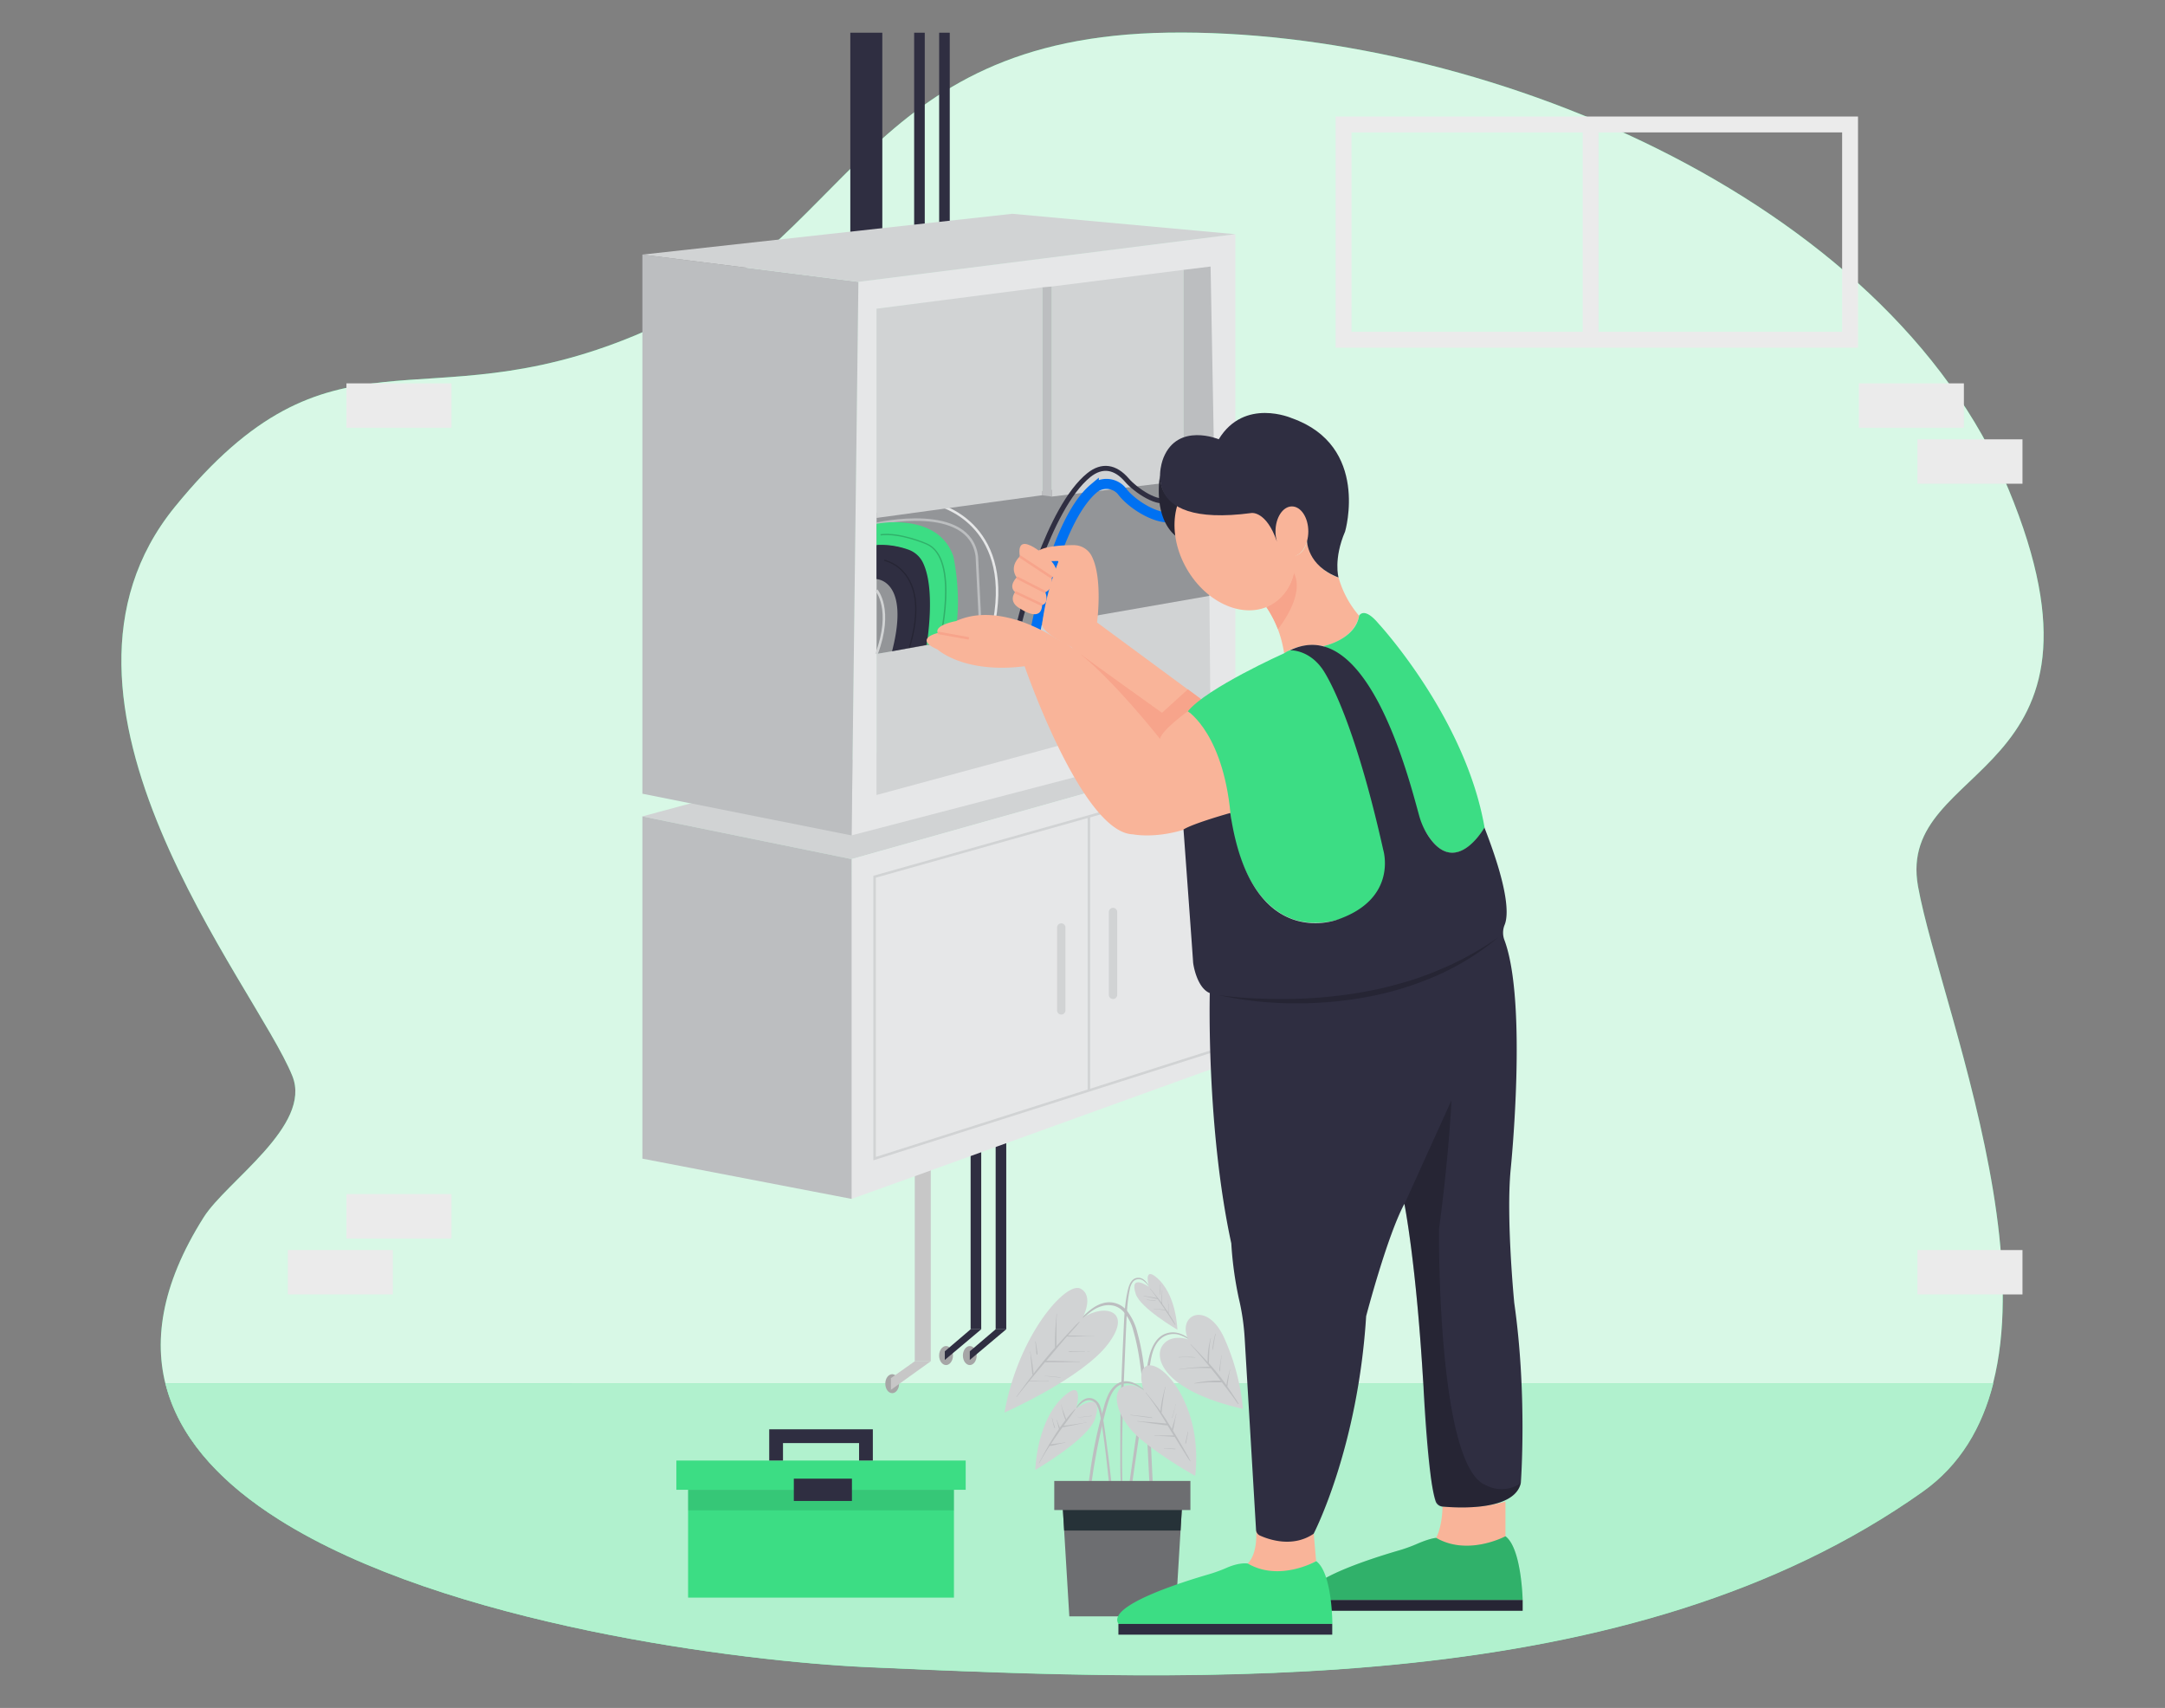  <!DOCTYPE svg PUBLIC "-//W3C//DTD SVG 1.1//EN" "http://www.w3.org/Graphics/SVG/1.1/DTD/svg11.dtd">
<svg id="b00bafa8-0f12-4fac-9687-9a50739ca8d5" data-name="f00a6ec9-61d0-4e5f-b05a-c77931489668" xmlns="http://www.w3.org/2000/svg" xmlns:xlink="http://www.w3.org/1999/xlink" width="865.76" height="682.89" viewBox="0 0 865.76 682.89">
<rect x="0" y="0" width="865.76" height="682.89" fill="#808080" stroke="none"/>
<defs>
<clipPath id="b008e192-d3de-4298-b863-137e851cf1e2">
<path d="M515.89,260s7.29-.38,12.79,7.33c0,0,11.65,15.17,24.46,72.47,0,0,6.08,19.48-18.26,27.88,0,0-37,14-42.89-42.63,0,0-14.7,4.1-18.72,6.6,0,0,3.83,52.31,3.83,53s1.43,10.27,6.68,12.42c0,0-1.43,53.74,8.6,100.08a144.86,144.86,0,0,0,3,21.94,92.32,92.32,0,0,1,2.36,16.12l4.54,76.48a2.68,2.68,0,0,0,1.57,2.28c3.59,1.62,13.12,4.95,21.46-.73,0,0,17.67-33.92,21-87,0,0,8.36-32,15.28-44.9,0,0,4.78,23.4,7.65,73.33,0,0,1.73,36.64,4.86,45.63a3.1,3.1,0,0,0,2.65,2.06c6.18.57,29,1.86,31.42-9.48,0,0,2.63-35.11-2.63-71.89,0,0-3.34-33.92-1.43-53.51,0,0,6.85-66.8-2.56-91.75a8.28,8.28,0,0,1,.16-6c1.47-3.68,1.83-13.4-8.11-38.86,0,0-11.77,21-23.09,2.32a28.75,28.75,0,0,1-3-7.06C563.46,311.55,546.89,245.12,515.89,260Z" fill="none"/>
</clipPath>
<style xmlns="http://www.w3.org/1999/xhtml">*, ::after, ::before { box-sizing: border-box; }
img, svg { vertical-align: middle; }
</style>
<style xmlns="http://www.w3.org/1999/xhtml">*, body, html { -webkit-font-smoothing: antialiased; }
img, svg { max-width: 100%; }
</style>
</defs>
<g id="b7b1f2e6-ca7d-4e2e-817f-29a33e4cff33" data-name="f288c4f6-0b70-4461-a5fe-7bddc1bb3f08">
<path d="M111.5,607.51c66.6,42.08,185.63,56.78,235.44,59,135.44,6.06,305.19,12.64,421.86-70.16,68.62-48.76,7.22-191.43-1.81-242s84.88-41.53,36.12-158.92S590,11.25,467.21,13.05s-126.41,84.88-213.1,121-121-9-184.2,68.63,32.5,191.42,47,227.54c8,19.87-26.38,42.06-35.48,56.53C47,541.27,68.19,580.2,111.5,607.51Z" fill="#3cdd84" data-primary="true"/>
<path d="M111.5,607.51c66.6,42.08,185.63,56.78,235.44,59,135.44,6.06,305.19,12.64,421.86-70.16,68.62-48.76,7.22-191.43-1.81-242s84.88-41.53,36.12-158.92S590,11.25,467.21,13.05s-126.41,84.88-213.1,121-121-9-184.2,68.63,32.5,191.42,47,227.54c8,19.87-26.38,42.06-35.48,56.53C47,541.27,68.19,580.2,111.5,607.51Z" fill="#fff" opacity="0.8" style="isolation:isolate"/>
</g>
<g id="fce7897b-483b-470c-9d66-cb2fcc4fa2b2" data-name="f1ff7662-b122-4570-ba24-3115d9c82164">
<path d="M66.21,553.11C71.62,575,88.4,593,111.59,607.6c66.6,42.08,185.63,56.78,235.44,59,135.44,6.06,305.19,12.64,421.86-70.16,15-10.64,23.74-25.72,28.22-43.35Z" fill="#3cdd84" data-primary="true"/>
<path d="M66.21,553.11C71.62,575,88.4,593,111.59,607.6c66.6,42.08,185.63,56.78,235.44,59,135.44,6.06,305.19,12.64,421.86-70.16,15-10.64,23.74-25.72,28.22-43.35Z" fill="#fff" opacity="0.6" style="isolation:isolate"/>
</g>
<g id="f313ebf7-7de7-48ce-83ba-0cddf527b6ab" data-name="b772d7a3-000e-479b-8e81-b6269830f8d7">
<rect x="138.54" y="477.43" width="42" height="17.75" fill="#ebebeb"/>
<rect x="115.11" y="499.81" width="42" height="17.75" fill="#ebebeb"/>
<rect x="517.25" y="364.38" width="42" height="17.75" fill="#ebebeb"/>
<rect x="493.82" y="386.77" width="42" height="17.75" fill="#ebebeb"/>
<rect x="766.77" y="499.81" width="42" height="17.75" fill="#ebebeb"/>
<rect x="743.34" y="153.28" width="42" height="17.75" fill="#ebebeb"/>
<rect x="766.77" y="175.66" width="42" height="17.75" fill="#ebebeb"/>
<rect x="470.4" y="364.38" width="42" height="17.75" fill="#ebebeb"/>
<rect x="138.54" y="153.28" width="42" height="17.75" fill="#ebebeb"/>
<path d="M743,139H534.11V46.6H743Zm-202.53-6.35H736.65V52.94H540.46Z" fill="#ebebeb"/>
<rect x="632.91" y="52.18" width="6.34" height="81.23" fill="#ebebeb"/>
</g>
<g id="e81d276e-7561-423b-9484-a8ea1c8f7648" data-name="a04bfff2-bebf-486b-b766-0684f16b553b">
<path d="M479.79,538.93c-3.39-3.33-7.78-7.35-13-5.91-4.89,1.35-6.76,6.68-7.63,11.12-1.13,5.72-2,11.5-2.91,17.27s-1.78,11.65-2.62,17.48c-.47,3.29-.93,6.58-1.4,9.87l-.69,4.94c-.22,1.62-.49,3.23-.58,4.86a.47.47,0,0,0,.49.43.46.46,0,0,0,.41-.33c.63-2.74.89-5.6,1.29-8.39s.81-5.6,1.22-8.41q1.23-8.34,2.5-16.69t2.59-16.69c.76-4.71,1.11-10.57,5.29-13.68a8,8,0,0,1,7.82-.74c2.75,1.05,4.94,3,7.1,5C479.76,539.14,479.86,539,479.79,538.93Z" fill="#bcbec0"/>
<path d="M475.15,535.53s-7-2.5-10.37,2.57.67,18,32.27,25.22a88.87,88.87,0,0,0-7.6-28.57C482.67,520,470.6,525.57,475.15,535.53Z" fill="#d1d3d4"/>
<path d="M495.24,561.21a25,25,0,0,0-1.59-2.57c-.53-.81-1.06-1.62-1.61-2.43-.4-.61-.82-1.21-1.23-1.81a1.14,1.14,0,0,1,.06-.45,4.48,4.48,0,0,0,.1-.82c.08-.59.17-1.18.26-1.78s.18-1.17.29-1.76a9.82,9.82,0,0,1,.42-1.86c0-.09-.13-.14-.14,0a8.73,8.73,0,0,1-.28,1c-.08.26-.15.53-.21.79-.16.6-.3,1.21-.44,1.81s-.23,1.12-.32,1.68c-.05.27-.09.54-.13.81-.56-.81-1.13-1.6-1.73-2.38-1.68-2.21-3.45-4.34-5.29-6.42h0c.17-3.32.09-6.61.82-9.88,0-.09-.11-.14-.13,0a34.26,34.26,0,0,0-1.18,9.45l-2-2.19c-1.54-1.66-3.11-3.28-4.71-4.88-.07-.06-.17,0-.1.1,2.66,2.87,5.19,5.85,7.65,8.89a53.09,53.09,0,0,0-5.78.22c-2.14.15-4.27.43-6.4.72-.09,0-.06.16,0,.14A62.87,62.87,0,0,1,478,547c2.06-.09,4.11,0,6.17,0q2,2.46,3.95,5H486.4c-1,0-1.92.08-2.88.16a44.08,44.08,0,0,0-5.83.87c-.09,0-.07.16,0,.14,1.94-.21,3.88-.4,5.84-.47h4.25a1.91,1.91,0,0,0,.79-.08l2.55,3.32c.67.88,1.33,1.77,2,2.67s1.26,1.92,2,2.78a.15.15,0,0,0,.18,0,.13.13,0,0,0,0-.17Z" fill="#bcbec0"/>
<path d="M478.17,542.71a20.1,20.1,0,0,0-3.38-.17c-1.13,0-2.26,0-3.38.08a.07.07,0,0,0,0,.14c1.15-.09,2.29-.11,3.44-.09s2.21.12,3.32.09C478.2,542.76,478.21,542.71,478.17,542.71Z" fill="#bcbec0"/>
<path d="M488.09,545.25c.13-1.07.26-2.16.49-3.22a.06.06,0,0,0,0-.08h-.1c-.17,1.06-.37,2.12-.53,3.18-.08.53-.15,1.06-.22,1.6a7.64,7.64,0,0,0-.13,1.51.1.1,0,0,0,.13.06h0a.09.09,0,0,0,.06-.06,8.5,8.5,0,0,0,.16-1.51C488,546.28,488,545.77,488.09,545.25Z" fill="#bcbec0"/>
<path d="M486,533.29c-.28,1.06-.55,2.12-.74,3.19-.1.54-.19,1.09-.26,1.63a7.14,7.14,0,0,0-.11,1.6H485a8.76,8.76,0,0,0,.25-1.52c.07-.52.15-1.05.24-1.57.19-1.1.39-2.19.66-3.28C486.17,533.25,486,533.21,486,533.29Z" fill="#bcbec0"/>
<path d="M444.85,597.4q-.25-3-.57-6-.63-5.91-1.43-11.79c-.52-3.91-1-7.83-1.65-11.73a28.47,28.47,0,0,0-1.21-5.32,5,5,0,0,0-2.95-3.33c-3.72-1.29-6.23,2.57-7.73,5.3,0,.08.08.14.13.07.9-1.3,3.38-4.92,6.2-4.75,1.9.11,3.42,1.45,4.33,6.19,2.27,11.79,4.32,35.72,4.55,37.29.13.83.72.79.72-.1C445.25,601.3,445,599.34,444.85,597.4Z" fill="#bcbec0"/>
<path d="M430.36,563.14s3.25-11.48-3.93-5.74c-12,9.6-12.43,30.33-12.43,30.33s21.27-12.35,23.91-20.49C441.84,555.06,430.36,563.14,430.36,563.14Z" fill="#d1d3d4"/>
<path d="M434.36,568.72c-1.67.34-3.36.56-5,.81l-2.39.33c-.54.08-1.08.13-1.63.2,1.59-2.19,3.18-4.36,4.7-6.59.06-.08-.07-.17-.14-.1a49.43,49.43,0,0,0-3.55,4.1c-.31-.89-.63-1.78-.94-2.66a26.18,26.18,0,0,1-1-3.11.06.06,0,0,0,0-.08h-.1m0,0c.29,1,.49,2.12.77,3.18a24.54,24.54,0,0,0,1,3c-.78,1-1.53,2-2.25,3.1-.37-1-.82-2-1.15-3.1,0-.08-.16,0-.13,0,.38,1.17.58,2.38.94,3.55-.49.71-1,1.43-1.44,2.15-.86,1.32-1.67,2.67-2.46,4a.32.32,0,0,0-.19.32c-1.34,2.32-2.62,4.68-3.88,7.06a.07.07,0,1,0,.1.1h0c1.26-2.35,2.66-4.64,4.12-6.89h0a3.21,3.21,0,0,1,.62,0l.74-.15c.55-.12,1.09-.27,1.64-.4,1.08-.27,2.14-.52,3.24-.71.09,0,0-.16,0-.14-1.29.25-2.58.39-3.88.54-.61.07-1.23.15-1.84.25h-.09c.77-1.16,1.54-2.31,2.33-3.45s1.56-2.23,2.36-3.33c.74-.11,1.47-.3,2.2-.44l2.47-.48c1.65-.33,3.28-.69,4.94-1,0,0-.05-.11-.12-.1Z" fill="#bcbec0"/>
<path d="M421.56,569.86l-.29-.92q-.28-.95-.48-1.92c0-.09-.16,0-.14,0,.14.65.29,1.29.44,1.94a13.91,13.91,0,0,0,.55,1.91.13.13,0,0,0,.16.08h0a.12.12,0,0,0,.08-.15h0C421.8,570.5,421.67,570.14,421.56,569.86Z" fill="#bcbec0"/>
<path d="M436.51,566.07c-1,.14-1.94.21-2.92.3s-1.95.22-2.92.36m0,.09c1-.07,1.95-.14,2.92-.27s2-.27,2.93-.34c.09,0,.08-.16,0-.14Z" fill="#bcbec0"/>
<path d="M460.5,582.87c-.38-8.45-.91-16.89-1.76-25.31-.42-4.19-.9-8.38-1.49-12.55a87.8,87.8,0,0,0-2.42-12.14,23.15,23.15,0,0,0-4-8.57,9.19,9.19,0,0,0-8.17-3.57c-3.7.46-6.68,2.79-9.25,5.32-2.89,2.84-5.54,5.94-8.22,9l-2,2.32c-.06.07,0,.17.1.1,2.62-3,5.34-5.93,8.18-8.72,2.63-2.58,5.34-5.4,9-6.47a9.27,9.27,0,0,1,5.22-.12,8.23,8.23,0,0,1,3.56,2.26,18.54,18.54,0,0,1,4,7.81c2.27,7.77,3.09,15.91,3.93,23.93s1.44,16.32,1.85,24.51.73,16.46,1.52,24.66c.1,1,.23,2,.36,3,.08.68,1.14.68,1.08,0C461.27,599.84,460.88,591.36,460.5,582.87Z" fill="#bcbec0"/>
<path d="M432.9,527s4.83-8.93-.88-11.8-24.78,18.44-30.35,49.59c0,0,30.82-13.64,41.28-27.23S441.55,521,432.9,527Z" fill="#d1d3d4"/>
<path d="M437.43,534.23c-3.46,0-6.92-.26-10.38-.24l1.95-2.23a33.71,33.71,0,0,0,2.71-3.14c.05-.07-.06-.18-.13-.12a23.33,23.33,0,0,0-2.62,2.64c-.87.92-1.73,1.84-2.59,2.77-1.33,1.44-2.64,2.89-3.91,4.35V532.5c0-2.38,0-4.78.18-7.15,0-.1-.13-.09-.14,0-.17,2.39-.41,4.77-.53,7.16-.06,1.17-.09,2.35-.1,3.53v2.81l-.61.67c-2.76,3.16-5.39,6.43-8,9.76a5.23,5.23,0,0,0,0-.56,10,10,0,0,0-.12-1.1c-.09-.79-.2-1.58-.31-2.37s-.23-1.49-.36-2.23-.34-1.67-.41-2.52c0-.1-.16-.08-.13,0a21.51,21.51,0,0,1,.28,2.53c.08.76.15,1.53.22,2.29s.13,1.52.21,2.29a10,10,0,0,0,.11,1.1,1.46,1.46,0,0,0,.07.55,1.11,1.11,0,0,0,.15.43l-1.32,1.72c-1.75,2.32-3.46,4.65-5.18,7,0,.07,0,.17.1.1,1.63-2.12,3.3-4.2,5-6.26,1.26,0,2.56,0,3.83-.06s2.67,0,4,0c.09,0,.08-.14,0-.14h-4c-1.22,0-2.46-.06-3.68,0,1.49-1.81,3-3.61,4.51-5.41l1.65-2a6.7,6.7,0,0,0,1.55,0h5.24c2.35,0,4.7-.11,7.06-.12.09,0,.08-.14,0-.14-2.35,0-4.71-.13-7.06-.19-1.14,0-2.28-.07-3.42-.08h-2.88l3.89-4.6a.18.18,0,0,0,.07-.08c1.26-1.49,2.52-3,3.8-4.46l.53-.6c3.59.11,7.18-.13,10.77-.06C437.53,534.38,437.52,534.23,437.43,534.23Z" fill="#bcbec0"/>
<path d="M435.66,540.35h-.84a.08.08,0,0,0,0,.09h.84C435.76,540.5,435.75,540.35,435.66,540.35Z" fill="#bcbec0"/>
<path d="M433.8,540.36c-1.11,0-2.22,0-3.33-.07H428.8a5.75,5.75,0,0,0-1.55,0v.1a6.2,6.2,0,0,0,1.55.11h5C433.89,540.51,433.89,540.37,433.8,540.36Z" fill="#bcbec0"/>
<path d="M424.11,550.77a44.45,44.45,0,0,0-6.82-.62m0,.05c2.27.22,4.53.34,6.78.7.09,0,.13-.12,0-.13Z" fill="#bcbec0"/>
<path d="M414.84,540.85a1.68,1.68,0,0,0-.07-.59c-.06-.45-.13-.89-.2-1.34-.13-.84-.28-1.69-.44-2.53,0-.08-.15-.06-.14,0,.11.87.2,1.74.28,2.62,0,.43.07.86.11,1.29a3.61,3.61,0,0,0,.18,1.22.17.17,0,0,0,.23.06l.06-.06A1.52,1.52,0,0,0,414.84,540.85Z" fill="#bcbec0"/>
<path d="M460.2,515.5c-1.11-2-2.51-4.77-5.26-4.59-2.28.14-3.3,2.46-3.79,4.38-1.5,5.93-1.6,12.18-1.9,18.26-.61,12.85-1.17,25.71-1.25,38.57v10.7c0,3.63,0,7.29.26,10.92a.27.27,0,0,0,.32.21h0a.25.25,0,0,0,.21-.21c0-3.1-.09-6.22-.1-9.33s0-6.07.06-9.1q.15-9.22.49-18.44c.23-6.11.5-12.21.75-18.32q.19-4.59.4-9.15c.13-3,.26-5.92.6-8.86.19-1.64.43-3.29.78-4.91a6.79,6.79,0,0,1,1.42-3.3,3.11,3.11,0,0,1,4-.29,8.53,8.53,0,0,1,2.85,3.55C460.12,515.66,460.24,515.58,460.2,515.5Z" fill="#bcbec0"/>
<path d="M459.45,514.52s-2.26-8,2.74-4c8.33,6.66,8.63,21.13,8.63,21.13s-14.81-8.6-16.65-14.28C451.43,508.92,459.45,514.52,459.45,514.52Z" fill="#d1d3d4"/>
<path d="M467.7,525.72c-.13-.22-.28-.44-.42-.66a3.86,3.86,0,0,0,0-.68v-1a19,19,0,0,1,.07-2,.07.07,0,0,0-.14,0c0,.66-.06,1.32-.08,2v1.42c-.58-.9-1.17-1.79-1.79-2.67-.18-.26-.37-.5-.55-.76a15.17,15.17,0,0,1-.05-2.61c0-.93,0-1.85.06-2.78a.07.07,0,1,0-.14,0c0,1-.08,1.93-.13,2.9q0,1,0,2.07c-1.43-2-3-3.82-4.49-5.69a.07.07,0,1,0-.11.09h0c1,1.2,1.87,2.44,2.76,3.69-1.74-.41-3.51-.64-5.29-.9a.07.07,0,0,0,0,.14c1.87.28,3.71.75,5.57,1.16h0l2.11,3,.84,1.23h-.08l-.58-.08-1.23-.11c-.85-.07-1.71-.11-2.56-.16-.09,0-.09.14,0,.15a23.7,23.7,0,0,1,2.52.17l1.32.16.58.07H466l1.42,2.1c.84,1.24,1.59,2.56,2.48,3.76,0,.07.15,0,.12-.08A39.72,39.72,0,0,0,467.7,525.72Z" fill="#bcbec0"/>
<path d="M464,516.69v-.94a14.8,14.8,0,0,1,.08-2,.07.07,0,1,0-.14,0c0,.65-.07,1.29-.1,1.94v1.45a1.19,1.19,0,0,0,0,.46.06.06,0,1,0,.12,0h0a1.55,1.55,0,0,0,0-.43Z" fill="#bcbec0"/>
<path d="M462.19,520a13.66,13.66,0,0,0-1.68-.17c-.61-.05-1.22-.11-1.83-.19a.07.07,0,0,0,0,.14c1.17.08,2.33.29,3.5.33C462.24,520.14,462.25,520,462.19,520Z" fill="#bcbec0"/>
<path d="M466.84,520.05v1.65a1.35,1.35,0,0,0,0,.49m.06,0a.45.45,0,0,0,0-.23v-1.64a.81.81,0,0,1,0-.31c.15-.1-.16-.1-.06,0Z" fill="#bcbec0"/>
<path d="M460.54,558.14c-3.11-2.34-5.91-5.7-10.1-5.87-3.46-.13-5.88,2.47-7.27,5.37a29.7,29.7,0,0,0-1.69,4.77q-.94,3.29-1.77,6.6c-1.08,4.34-2,8.73-2.77,13.14-.42,2.46-.81,4.93-1.12,7.4a60.2,60.2,0,0,0-.73,7.58.38.38,0,0,0,.39.39h0a.4.4,0,0,0,.38-.3c.42-2.07.6-4.21.91-6.3s.62-4.21,1-6.31q1.07-6.29,2.48-12.52c.89-3.92,1.77-7.9,3-11.72.91-2.73,2.36-5.92,5.32-6.91,4.49-1.49,8.57,2.31,11.86,4.78C460.52,558.31,460.62,558.21,460.54,558.14Z" fill="#bcbec0"/>
<path d="M457.36,555.92s-2.87-8.2,1.28-9.81c6.22-2.41,22.51,15.94,19.32,44,0,0-12.58-6.93-21.87-14.73s-11.68-18-7.58-20.62S457.36,555.92,457.36,555.92Z" fill="#d1d3d4"/>
<path d="M476,584.14a21.31,21.31,0,0,0-1.51-2.83c-.53-1-1.07-1.92-1.63-2.87-1.08-1.85-2.15-3.7-3.26-5.54l-.55-.89a.55.55,0,0,1,.07-.33l.19-.81c.14-.61.24-1.22.36-1.84.22-1.2.43-2.42.76-3.6a.07.07,0,1,0-.14,0c-.26,1.21-.64,2.39-1,3.57-.17.57-.36,1.15-.51,1.74a2.41,2.41,0,0,1-.16.6c-1.34-2.19-2.7-4.38-4.16-6.49a2.73,2.73,0,0,0,.14-.9,10.29,10.29,0,0,1,.14-1.23c.11-.92.22-1.85.35-2.77a52.13,52.13,0,0,1,1-5.39c0-.09-.12-.11-.14,0-.45,1.77-.94,3.54-1.27,5.33-.17.88-.32,1.77-.44,2.65-.06.45-.11.9-.15,1.34a1.07,1.07,0,0,1,0,.4c-.46-.63-.91-1.27-1.38-1.89-1.44-1.89-2.93-3.74-4.43-5.58a.07.07,0,0,0-.12.08,98.67,98.67,0,0,1,7.07,10.25l1.23,2H466c-.53-.07-1.06-.1-1.59-.15-1.06-.1-2.11-.2-3.17-.28-2.12-.17-4.25-.3-6.37-.52a.07.07,0,1,0,0,.14c2.14.24,4.28.58,6.41.89l3.15.42a12.37,12.37,0,0,0,2.43.25l2.5,4.06a2.62,2.62,0,0,0-.56,0h-7.1c-.09,0-.08.14,0,.14,1.39,0,2.77.09,4.15.16l2,.12,1,.07a2.08,2.08,0,0,0,.86,0l2.13,3.45c.65,1.06,1.31,2.12,2,3.17a26.26,26.26,0,0,0,2.13,3.21S476.08,584.22,476,584.14Z" fill="#bcbec0"/>
<path d="M470.05,561.42a20.47,20.47,0,0,1-.57,2.67c-.23.91-.49,1.81-.79,2.7a.07.07,0,0,0,0,.1h0a.11.11,0,0,0,.11,0c.28-.89.53-1.78.75-2.68s.36-1.83.58-2.73a.07.07,0,0,0,0-.08h0s-.07,0-.08.06Z" fill="#bcbec0"/>
<path d="M460.8,566.91a1,1,0,0,0-.69-.26l-1.18-.16-2.22-.27c-1.53-.18-3.07-.33-4.6-.52a.07.07,0,1,0,0,.14c1.44.17,2.88.39,4.33.58.7.1,1.41.2,2.12.28l1,.11a3.31,3.31,0,0,1,1.17.2C460.8,567.05,460.85,567,460.8,566.91Z" fill="#bcbec0"/>
<path d="M470,579.27c-.72-.06-1.45-.09-2.17-.11H466.2a4,4,0,0,1-.69,0c-.1,0-.11.16,0,.14a3.42,3.42,0,0,1,.64,0h.57l1.1.06c.72,0,1.45.09,2.18.09C470.11,579.42,470.11,579.28,470,579.27Z" fill="#bcbec0"/>
<path d="M474.46,576.14l.24-1.23c.15-.81.3-1.62.44-2.43a.07.07,0,0,0-.14,0c-.17.79-.35,1.58-.53,2.37-.09.39-.18.79-.26,1.18a3.35,3.35,0,0,1-.11.55,1.62,1.62,0,0,0-.07.58c0,.07.11.12.16,0A3,3,0,0,0,474.46,576.14Z" fill="#bcbec0"/>
<polygon points="472.79 600.35 472.09 611.97 470.02 646.27 427.61 646.27 425.54 611.97 424.84 600.35 472.79 600.35" fill="#6d6e71"/>
<polygon points="472.79 600.35 472.09 611.97 425.54 611.97 424.84 600.35 472.79 600.35" fill="#263238"/>
<rect x="421.59" y="592.13" width="54.44" height="11.63" fill="#6d6e71"/>
</g>
<rect x="340.03" y="13.08" width="12.8" height="86.01" fill="#2f2e41" data-secondary="true"/>
<rect x="365.56" y="13.08" width="4.24" height="86.01" fill="#2f2e41" data-secondary="true"/>
<rect x="375.56" y="13.08" width="4.24" height="86.01" fill="#2f2e41" data-secondary="true"/>
<path d="M381.08,542c0,2.09-1.27,3.8-2.77,3.8s-2.76-1.7-2.76-3.8,1.26-3.81,2.76-3.81S381.08,539.91,381.08,542Z" fill="#a6a6a6"/>
<rect x="388.14" y="441.06" width="4.24" height="90.43" fill="#2f2e41" data-secondary="true"/>
<polygon points="388.15 531.49 392.39 531.49 377.82 543.74 377.82 540.3 388.15 531.49" fill="#2f2e41" data-secondary="true"/>
<rect x="365.81" y="441.06" width="6.39" height="103.22" fill="#c7c7c7"/>
<ellipse cx="356.78" cy="553.24" rx="2.76" ry="3.79" fill="#a6a6a6"/>
<polygon points="365.81 544.28 372.2 544.28 356.27 555.7 356.27 551.03 365.81 544.28" fill="#c7c7c7"/>
<path d="M390.57,542c0,2.09-1.26,3.8-2.76,3.8s-2.76-1.7-2.76-3.8,1.26-3.81,2.76-3.81S390.57,539.91,390.57,542Z" fill="#a6a6a6"/>
<rect x="398.15" y="441.06" width="4.24" height="90.43" fill="#2f2e41" data-secondary="true"/>
<polygon points="398.15 531.49 402.38 531.49 387.81 543.74 387.81 540.3 398.15 531.49" fill="#2f2e41" data-secondary="true"/>
<path d="M576.83,602.39s.11,7.24-2.52,12.5c0,0,15,11.89,27.71.11V600.35S593.44,603.51,576.83,602.39Z" fill="#f9b499"/>
<path d="M574.31,614.89s-2.24.08-7.4,2.29a61.41,61.41,0,0,1-7.2,2.64c-11.36,3.29-41.19,12.73-36.33,19.91h85.51s-.42-20.7-6.87-25.48C602,614.25,587.09,622.29,574.31,614.89Z" fill="#3cdd84" data-primary="true"/>
<path d="M574.31,614.89s-2.24.08-7.4,2.29a61.41,61.41,0,0,1-7.2,2.64c-11.36,3.29-41.19,12.73-36.33,19.91h85.51s-.42-20.7-6.87-25.48C602,614.25,587.09,622.29,574.31,614.89Z" opacity="0.2" style="isolation:isolate"/>
<rect x="523.38" y="639.73" width="85.51" height="4.3" fill="#2f2e41" data-secondary="true"/>
<rect x="523.38" y="639.73" width="85.51" height="4.3" opacity="0.2" style="isolation:isolate"/>
<polygon points="256.88 326.42 429.5 279.82 494.44 300.18 340.55 343.5 256.88 326.42" fill="#d1d3d4"/>
<polygon points="350.5 261.47 350.5 317.87 485.63 281.18 485.63 235.98 350.5 261.47" fill="#d1d3d4"/>
<polygon points="350.5 261.47 485.63 237.89 485.63 187.27 350.5 205.05 350.5 261.47" fill="#939598"/>
<path d="M343.27,112.69,340.55,334,494,294V93.64Zm7.23,205.18V123.42l132-16.33L484,281.7Z" fill="#e6e7e8"/>
<polygon points="420.57 198.55 473.27 192.19 473.27 107.9 420.57 114.56 420.57 198.55" fill="#d1d3d4"/>
<polygon points="473.27 107.9 484.1 106.57 485.63 189.96 473.27 192.19 473.27 107.9" fill="#bcbec0"/>
<polygon points="256.88 101.8 343.27 112.69 340.55 334.03 256.88 317.35 256.88 101.8" fill="#bcbec0"/>
<polygon points="256.88 101.8 404.79 85.48 493.95 93.64 343.27 112.69 256.88 101.8" fill="#d1d3d4"/>
<polygon points="420.57 198.55 416.74 198.01 416.74 114.9 420.57 114.56 420.57 198.55" fill="#bcbec0"/>
<path d="M413.92,253s7.8-44.52,23.49-57.72a8,8,0,0,1,11.26,1.14l.17.22c3.53,4.63,12.62,10.65,19,10.23" fill="none" stroke="#0071f2" stroke-miterlimit="10" stroke-width="4"/>
<path d="M408.8,248.5l-1.94-.48c.45-1.84,11.21-45.36,27.95-58.84,5.64-4.54,11.56-3.75,16.66,2.22,3.23,3.79,12.07,9.65,15.18,7.39l1.18,1.62c-4.62,3.34-14.63-3.89-17.88-7.71-4.41-5.16-9.08-5.82-13.88-2C419.85,203.79,408.91,248.05,408.8,248.5Z" fill="#2f2e41" data-secondary="true"/>
<path d="M463.89,190s-3.25,17.2,6.95,24.85a25.33,25.33,0,0,1,1.53-12.43S463.9,200.15,463.89,190Z" fill="#2f2e41" data-secondary="true"/>
<path d="M463.89,190s-3.25,17.2,6.95,24.85a25.33,25.33,0,0,1,1.53-12.43S463.9,200.15,463.89,190Z" opacity="0.2" style="isolation:isolate"/>
<path d="M416.74,249.62s-.8,3,11.7,9.11c0,0,21.68,23.16,33.14,39.4a76.78,76.78,0,0,1,11.69-12.48l7-6.09L438.7,248.88s2.47-18.21-2.34-26.91a8.06,8.06,0,0,0-7.16-4c-5.26,0-15.48.59-15.3,4.38a2.33,2.33,0,0,0,2.29,2.09l6.74-.14a.3.3,0,0,1,.28.32.17.17,0,0,1,0,.07,101.28,101.28,0,0,0-3.28,9.74A90.53,90.53,0,0,0,416.74,249.62Z" fill="#f9b499"/>
<path d="M340.55,343.5s-1.65,136.37,0,135.86S494,424,494,424l.49-123.83Z" fill="#e6e7e8"/>
<polygon points="349.75 350.54 349.75 463.26 487.31 419.48 485.55 312.32 349.75 350.54" fill="none" stroke="#d1d3d4" stroke-miterlimit="10"/>
<line x1="435.44" y1="326.42" x2="435.44" y2="435.99" fill="none" stroke="#d1d3d4" stroke-miterlimit="10"/>
<path d="M424.39,405.65a1.67,1.67,0,0,1-1.67-1.67h0V370.85a1.67,1.67,0,1,1,3.34,0h0V404A1.68,1.68,0,0,1,424.39,405.65Z" fill="#d1d3d4"/>
<path d="M445.09,399.44a1.67,1.67,0,0,1-1.67-1.67h0V364.65a1.67,1.67,0,0,1,3.34,0h0v33.12A1.67,1.67,0,0,1,445.09,399.44Z" fill="#d1d3d4"/>
<polygon points="256.88 326.42 340.55 343.5 340.55 479.36 256.88 463.26 256.88 326.42" fill="#bcbec0"/>
<path d="M506.4,242.73s5.32,6.69,7.11,18.47a21.52,21.52,0,0,1,15.71-2.86s12.14-2.14,14.28-12.14a39.91,39.91,0,0,1-8.22-15.3,18.48,18.48,0,0,1-12.6-14.61s-.81,5.68-6.06,6.19C516.62,222.48,521.44,233.91,506.4,242.73Z" fill="#f9b499"/>
<path d="M506.4,242.73a46.11,46.11,0,0,1,4.62,8.83s11.36-13.8,6.21-22.83C517.23,228.73,517.15,237.12,506.4,242.73Z" fill="#f7a48b"/>
<ellipse cx="493.95" cy="216.3" rx="22.36" ry="29.3" transform="translate(-41.97 275.95) rotate(-30)" fill="#f9b499"/>
<path d="M465.27,183s-12.1,28.43,35.27,22.11c0,0,5.82-.79,10,11.18h12.12s0,9.88,12.6,14.61c0,0-2.1-7.36,2.64-18.42,0,0,10-34.21-21.3-45.27,0,0-19-8.38-29.24,8.42C487.38,175.63,471.06,168.79,465.27,183Z" fill="#2f2e41" data-secondary="true"/>
<line x1="493.95" y1="324.44" x2="520.25" y2="317.35" fill="none" stroke="#ed1c24" stroke-miterlimit="10"/>
<path d="M350.5,236s6.71,7.71,0,25.49" fill="none" stroke="#d1d3d4" stroke-miterlimit="10"/>
<path d="M350.5,231.54s13.55.37,6.23,28.84l13.82-2.53s5.85-20.63-.33-32.81a11.31,11.31,0,0,0-7.25-5.72c-3.92-1-9.82-2.3-12.47-1.38Z" fill="#2f2e41" data-secondary="true"/>
<path d="M350.5,209.43s37.26-8.56,40.13,13l1.27,25.78" fill="none" stroke="#bcbec0" stroke-miterlimit="10"/>
<path d="M375,201.82s29.77,7,22.62,46.44" fill="none" stroke="#e6e7e8" stroke-miterlimit="10"/>
<path d="M502.32,611.67s.89,9.23-3.37,13.49c0,0,11.14,8.46,27.35-1l-.95-11S511.6,619.32,502.32,611.67Z" fill="#f9b499"/>
<path d="M499,625.16s-3-.63-8.18,1.57a61.32,61.32,0,0,1-7.19,2.65c-11.37,3.29-41.19,12.73-36.34,19.91H532.8s0-20.31-6.45-25.09C526.3,624.2,511.72,632.56,499,625.16Z" fill="#3cdd84" data-primary="true"/>
<rect x="447.24" y="649.29" width="85.51" height="4.3" fill="#2f2e41" data-secondary="true"/>
<ellipse cx="516.62" cy="212.48" rx="6.56" ry="10" fill="#f9b499"/>
<path d="M432.25,261.63C434,263.1,464.68,285,464.68,285L475,275.62l5.34,3.94-16.4,20.62Z" fill="#f7a48b"/>
<path d="M405.92,236.77s-3.19,3.83,2.23,6.69c0,0,8.28,5.74,8.59-1.59,0,0,2.87-.32,1.28-5.1,0,0,3.18-.91,2.55-5.87,0,0,4.13-1.2.08-6.29,0,0-14.73-14.51-12.82-2.13,0,0-4.46,3.83-1.28,8.42C406.55,230.9,403.05,234.23,405.92,236.77Z" fill="#f9b499"/>
<line x1="407.83" y1="222.48" x2="420.57" y2="230.9" fill="none" stroke="#f7a48b" stroke-miterlimit="10"/>
<line x1="406.55" y1="230.9" x2="418.02" y2="236.77" fill="none" stroke="#f7a48b" stroke-miterlimit="10"/>
<line x1="405.92" y1="236.77" x2="416.74" y2="241.87" fill="none" stroke="#f7a48b" stroke-miterlimit="10"/>
<g opacity="0.2" style="isolation:isolate">
<path d="M363.85,259.15l-.48-.14c3.59-11.89,3.45-21.16-.41-27.56a15.59,15.59,0,0,0-9.4-7.2l.1-.5a16.27,16.27,0,0,1,9.73,7.44C367.33,237.72,367.48,247.13,363.85,259.15Z"/>
</g>
<path d="M350.5,209.43s24.52-4.93,30.73,13c0,0,4.14,18.18,0,33.79a45.42,45.42,0,0,1-10.68,1.58s3.91-22.3-1.63-33.15a10.33,10.33,0,0,0-6-5,32.26,32.26,0,0,0-12.4-1.76Z" fill="#3cdd84" data-primary="true"/>
<g opacity="0.2" style="isolation:isolate">
<path d="M375.62,258.32l-.48-.12c.09-.35,8.64-34.77-4.69-40.49-.1-.05-10.47-4.57-18.3-3.63l-.06-.5c8-1,18.46,3.62,18.56,3.67C384.37,223.14,376,256.89,375.62,258.32Z"/>
</g>
<path d="M409.74,266.39s22.9,66.61,43.31,67.2c0,0,9.23,1.94,21.9-2.36l19-6.79s-1.25-29-19-40c0,0-10.42,7.46-11.06,11,0,0-25.85-32.83-40.11-39.39a19.3,19.3,0,0,1-2.27-1.26c-5-3.13-23.6-13.58-39.16-6.48,0,0-8.92,1.59-7.33,4.78,0,0-9.93,2.28-.19,6.55C374.83,259.57,385.22,269.47,409.74,266.39Z" fill="#f9b499"/>
<line x1="375.02" y1="253.02" x2="387.44" y2="255.25" fill="none" stroke="#f7a48b" stroke-miterlimit="10"/>
<path d="M513.51,261.2S482.44,275.12,475,284.41c0,0,14.93,9.25,17.34,44.24,0,0,5.51,44.66,38.36,40,0,0,28.11-3.33,23.83-28.32C554.48,340.35,534.57,246.2,513.51,261.2Z" fill="#3cdd84" data-primary="true"/>
<path d="M543.5,246.2s1.85-3.91,7.75,3.12c0,0,34.78,37.51,42.41,81.57,0,0-11.43,20.39-22.51,3.28a30.65,30.65,0,0,1-4.18-8.44c-3.19-12.18-15.42-55.76-37.75-67.39C529.22,258.34,541.87,255.78,543.5,246.2Z" fill="#3cdd84" data-primary="true"/>
<path id="e5e6d4c9-09dc-47c5-b000-98ed5121466e" data-name="be00b117-eb5c-43a8-afbd-40fee5670b25" d="M515.89,260s7.29-.38,12.79,7.33c0,0,11.65,15.17,24.46,72.47,0,0,6.08,19.48-18.26,27.88,0,0-34.67,13.53-42.89-42.63,0,0-14.7,4.1-18.72,6.6,0,0,3.83,52.31,3.83,53s1.43,10.27,6.68,12.42c0,0-1.43,53.74,8.6,100.08a144.86,144.86,0,0,0,3,21.94,92.32,92.32,0,0,1,2.36,16.12l4.54,76.48a2.68,2.68,0,0,0,1.57,2.28c3.59,1.62,13.12,4.95,21.46-.73,0,0,17.67-33.92,21-87,0,0,8.36-32,15.28-44.9,0,0,4.78,23.4,7.65,73.33,0,0,1.73,36.64,4.86,45.63a3.1,3.1,0,0,0,2.65,2.06c6.18.57,29,1.86,31.42-9.48,0,0,2.63-35.11-2.63-71.89,0,0-3.34-33.92-1.43-53.51,0,0,6.85-66.8-2.56-91.75a8.28,8.28,0,0,1,.16-6c1.47-3.68,1.83-13.4-8.11-38.86,0,0-11.77,21-23.09,2.32a28.75,28.75,0,0,1-3-7.06C563.46,311.55,546.89,245.12,515.89,260Z" fill="#2f2e41" data-secondary="true"/>
<g clip-path="url(#b008e192-d3de-4298-b863-137e851cf1e2)">
<path d="M561.65,481.37l18.79-41.46s-.91,21-5,51.61c0,0-.92,94.53,18.72,102.29a13.32,13.32,0,0,0,14.09-.9s.16,13-31.4,9.48c0,0-3.36-.13-4.66-12.29C572.17,590.1,565.7,503.19,561.65,481.37Z" opacity="0.2" style="isolation:isolate"/>
</g>
<g opacity="0.2">
<path d="M487.31,397.88c4.86.65,9.72,1.11,14.6,1.31s9.76.31,14.63.21,9.73-.36,14.57-.85,9.66-1.1,14.44-2a138.21,138.21,0,0,0,14.19-3.28c1.17-.31,2.34-.65,3.49-1s2.32-.71,3.47-1.11c2.28-.83,4.59-1.61,6.83-2.54s4.46-1.92,6.7-2.89c1.1-.51,2.18-1.07,3.27-1.61l1.64-.81,1.6-.88a126.36,126.36,0,0,0,12.46-7.69,102.06,102.06,0,0,1-25,15.48,125.67,125.67,0,0,1-28.2,8.51,152.58,152.58,0,0,1-29.41,2.41A141.31,141.31,0,0,1,487.31,397.88Z"/>
</g>
<polygon points="350.5 207.09 416.74 198.01 416.74 114.9 350.5 123.42 350.5 207.09" fill="#d1d3d4"/>
<rect x="275.16" y="595.66" width="106.31" height="43.12" fill="#3cdd84" data-primary="true"/>
<rect x="270.48" y="583.97" width="115.69" height="11.69" fill="#3cdd84" data-primary="true"/>
<rect x="275.16" y="595.66" width="106.32" height="8.23" opacity="0.1" style="isolation:isolate"/>
<rect x="317.44" y="591.21" width="23.24" height="8.92" fill="#2f2e41" data-secondary="true"/>
<polygon points="349.04 583.97 343.53 583.97 343.53 576.99 313.11 576.99 313.11 583.97 307.6 583.97 307.6 571.48 349.04 571.48 349.04 583.97" fill="#2f2e41" data-secondary="true"/>
</svg>